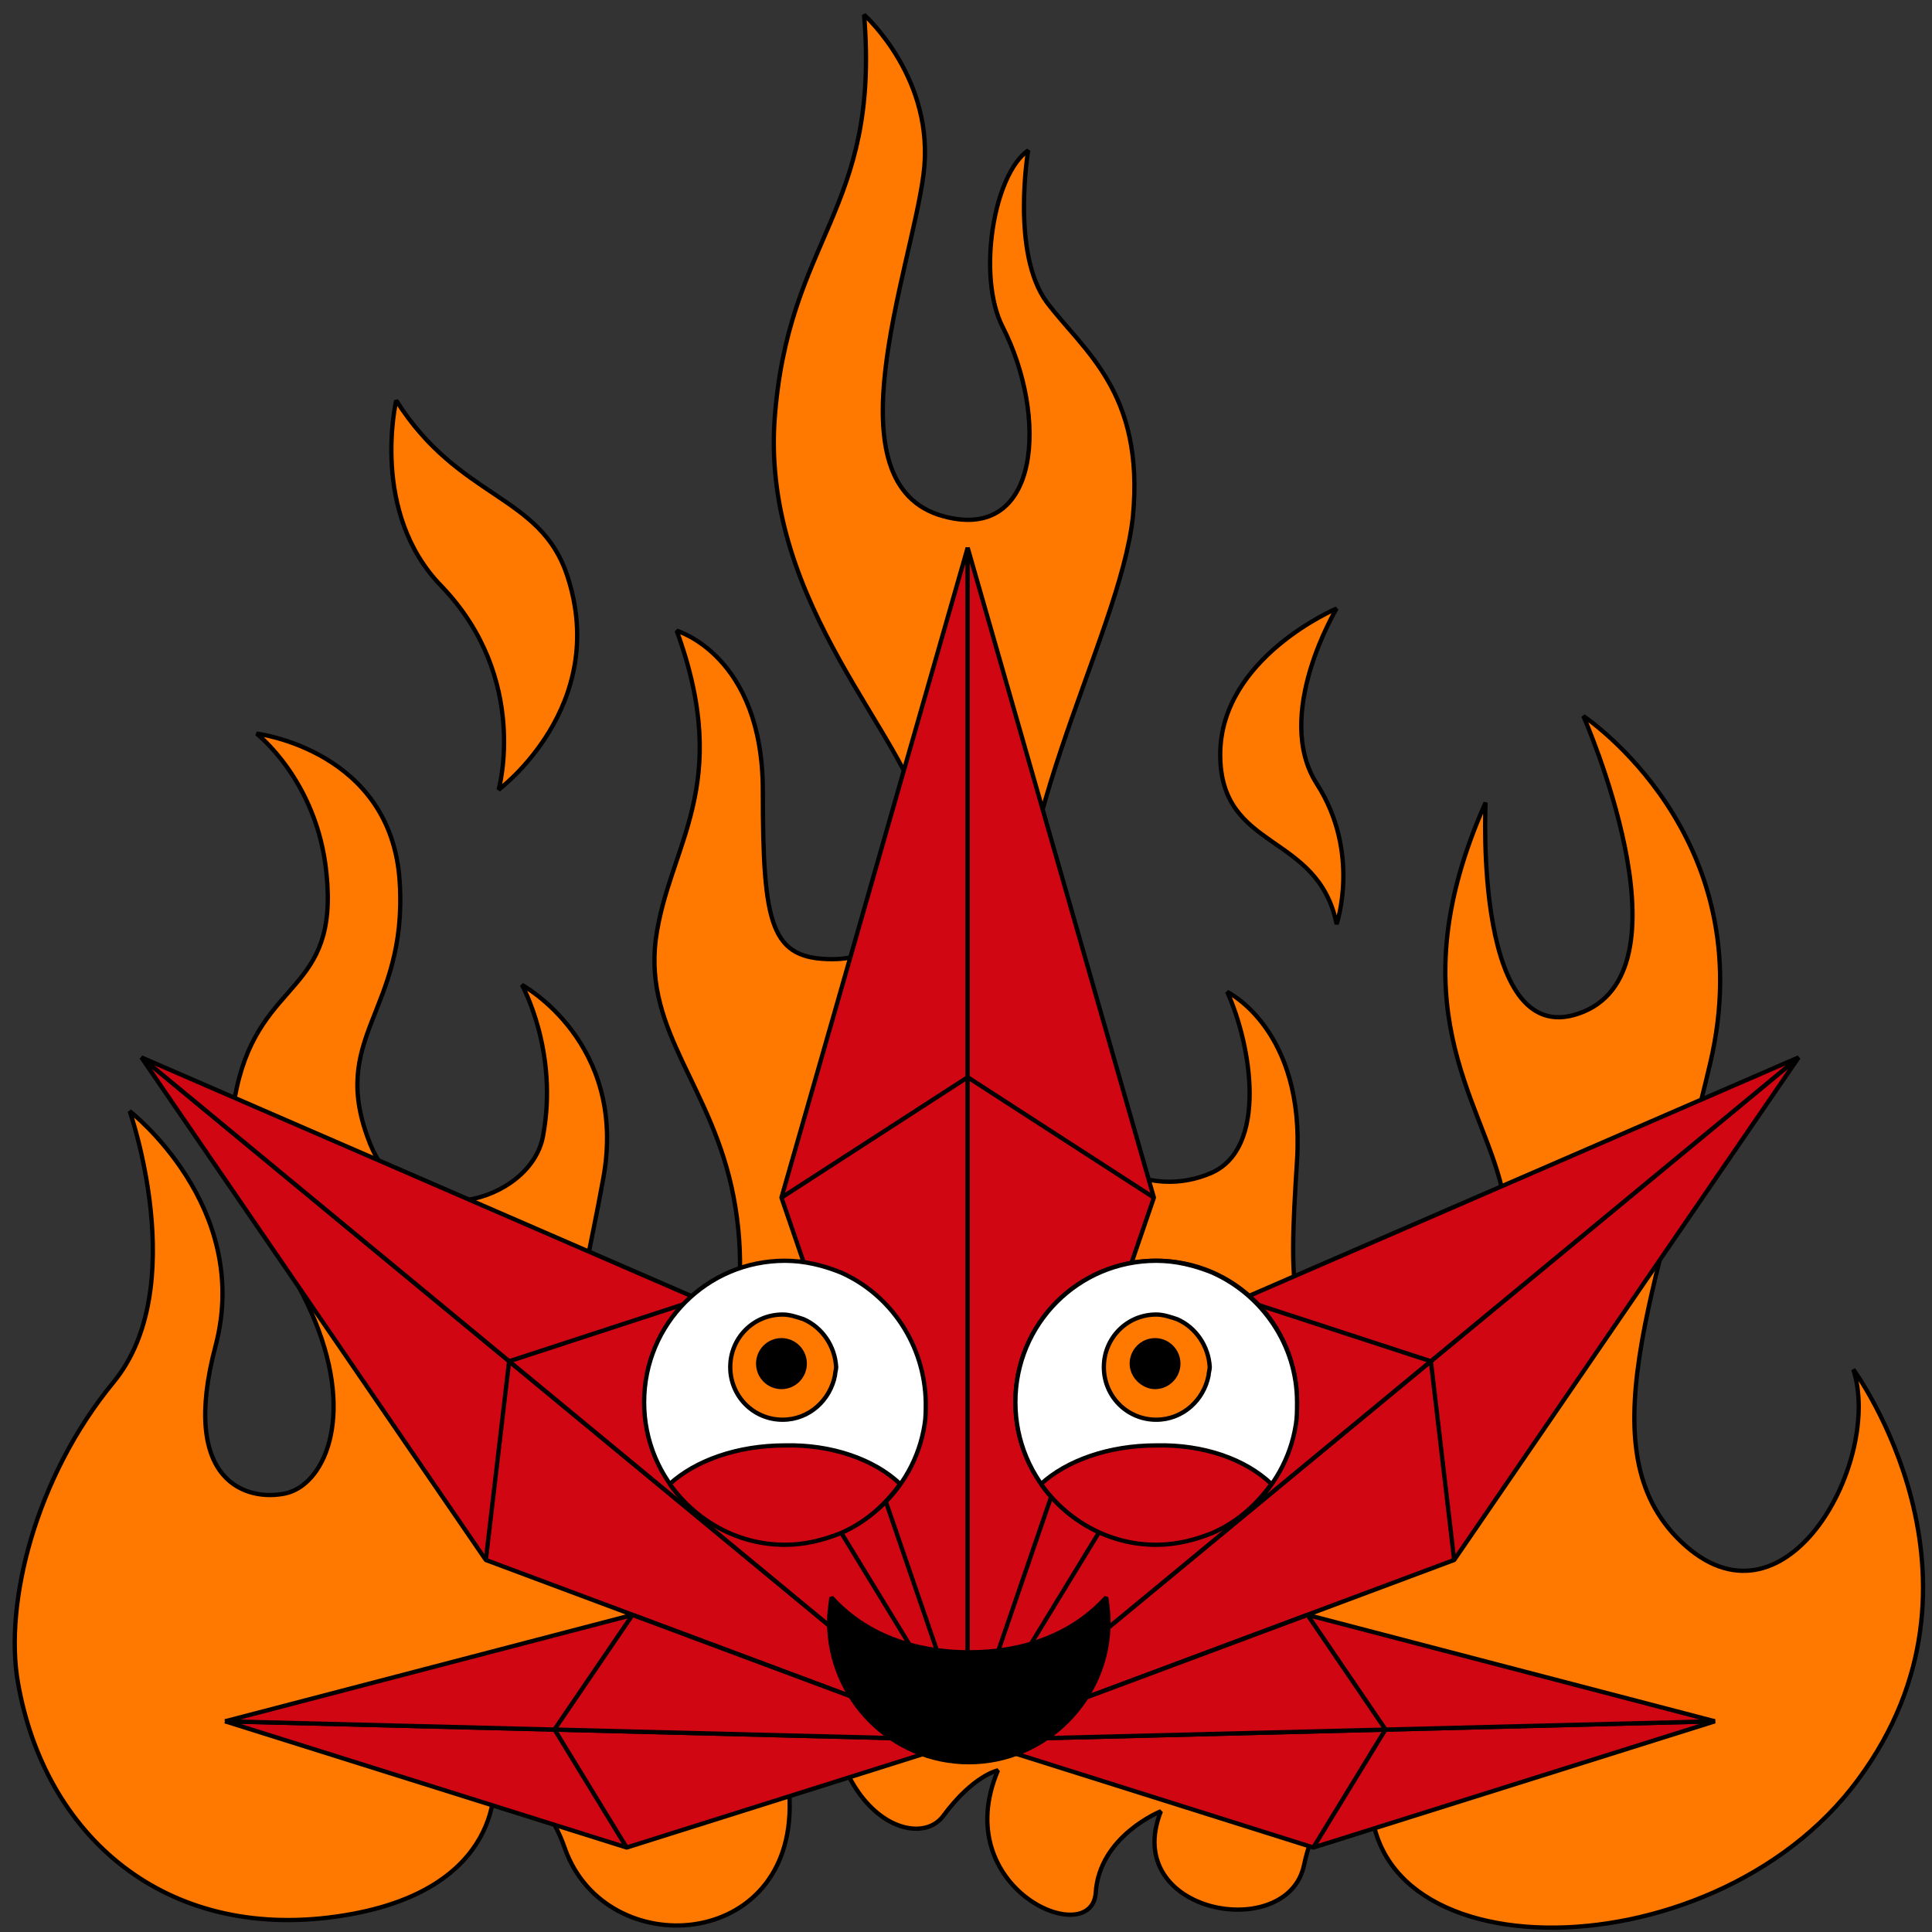 <svg width="131" height="131" viewBox="0 0 131 131" fill="none" xmlns="http://www.w3.org/2000/svg">
<rect x="0" y="0" width="131" height="131" fill="#333333" stroke="none"/>
<path d="M33.495 120.517C33.495 120.517 34.521 128.284 22.841 129.948C11.162 131.613 3.033 124.48 1.218 114.097C0.271 108.708 2.402 100.148 7.689 93.729C12.977 87.309 8.794 75.341 8.794 75.341C8.794 75.341 17.08 81.761 14.634 91.193C12.109 100.624 16.844 101.813 19.369 101.258C21.894 100.703 24.104 96.265 21.342 89.528C18.58 82.871 14.397 81.286 16.054 73.756C17.712 66.227 22.999 67.416 22.131 59.173C21.5 52.912 17.396 49.742 17.396 49.742C17.396 49.742 26.55 50.852 27.103 59.807C27.655 68.684 22.131 70.269 25.13 77.64C27.734 83.901 35.941 81.523 36.809 77.085C37.914 71.299 35.389 66.782 35.389 66.782C35.389 66.782 42.57 70.665 40.913 79.859C39.256 89.053 36.888 95.631 42.57 96.265C49.12 97.057 51.172 88.736 49.751 81.206C48.331 73.677 43.675 70.031 44.464 63.691C45.332 57.271 49.751 53.388 45.885 42.768C45.885 42.768 51.724 44.432 51.724 53.626C51.724 62.819 52.277 65.038 56.459 65.038C60.642 65.038 63.404 61.155 62.536 55.607C61.668 50.059 51.724 41.103 52.513 28.581C53.382 16.058 59.695 14.394 58.59 1C58.59 1 63.483 5.359 62.615 11.858C61.747 18.436 56.144 32.861 63.956 35.001C70.585 36.823 71.059 28.185 67.981 22.161C66.245 18.753 67.35 11.858 69.717 10.194C69.717 10.194 68.533 17.168 70.98 20.497C73.505 23.826 77.609 26.599 76.82 35.001C75.951 43.322 67.113 57.588 69.638 68.684C72.163 79.859 78.24 81.206 82.107 79.542C85.974 77.878 84.869 70.903 83.212 67.257C83.212 67.257 88.499 69.794 87.947 78.67C87.394 87.547 87.079 92.619 93.786 93.412C100.415 94.284 103.177 86.754 101.836 80.572C100.415 74.47 94.654 68.05 100.731 54.418C100.731 54.418 99.863 71.696 107.36 68.605C114.857 65.514 107.36 48.553 107.36 48.553C107.36 48.553 119.592 56.637 115.962 72.092C112.332 87.547 107.36 98.722 114.304 104.824C121.249 110.927 127.641 98.96 125.668 92.857C125.668 92.857 136.085 107.044 125.984 120.676C115.962 134.307 90.393 134.07 93.155 119.804C93.155 119.804 89.525 121.23 88.42 126.461C87.315 131.771 75.951 129.79 78.713 122.815C78.713 122.815 74.531 124.48 74.294 128.363C73.978 132.247 64.272 128.046 67.665 120.041C67.665 120.041 66.008 120.359 63.956 123.132C61.904 125.906 54.092 122.261 56.617 108.391C56.617 108.391 53.303 111.561 53.539 122.102C53.855 132.326 41.071 133.119 38.309 125.352C36.73 120.755 33.495 120.517 33.495 120.517Z" fill="#FF7900"/>
<path d="M33.495 120.517C33.495 120.517 34.521 128.284 22.841 129.948C11.162 131.613 3.033 124.48 1.218 114.097C0.271 108.708 2.402 100.148 7.689 93.729C12.977 87.309 8.794 75.341 8.794 75.341C8.794 75.341 17.08 81.761 14.634 91.192C12.109 100.624 16.844 101.813 19.369 101.258C21.894 100.703 24.104 96.265 21.342 89.528C18.58 82.871 14.397 81.286 16.054 73.756C17.712 66.227 22.999 67.416 22.131 59.173C21.5 52.912 17.396 49.742 17.396 49.742C17.396 49.742 26.55 50.852 27.103 59.807C27.655 68.684 22.131 70.269 25.13 77.64C27.734 83.901 35.941 81.523 36.809 77.085C37.914 71.299 35.389 66.782 35.389 66.782C35.389 66.782 42.57 70.665 40.913 79.859C39.256 89.053 36.888 95.631 42.57 96.265C49.12 97.057 51.172 88.736 49.751 81.206C48.331 73.677 43.675 70.031 44.464 63.691C45.332 57.271 49.751 53.388 45.885 42.768C45.885 42.768 51.724 44.432 51.724 53.626C51.724 62.819 52.277 65.038 56.459 65.038C60.642 65.038 63.404 61.155 62.536 55.607C61.668 50.059 51.724 41.103 52.513 28.581C53.382 16.058 59.695 14.394 58.59 1C58.59 1 63.483 5.359 62.615 11.858C61.747 18.436 56.144 32.861 63.956 35.001C70.585 36.823 71.059 28.185 67.981 22.161C66.245 18.753 67.35 11.858 69.717 10.194C69.717 10.194 68.533 17.168 70.98 20.497C73.505 23.826 77.609 26.599 76.82 35.001C75.951 43.322 67.113 57.588 69.638 68.684C72.163 79.859 78.24 81.206 82.107 79.542C85.974 77.878 84.869 70.903 83.212 67.257C83.212 67.257 88.499 69.794 87.947 78.67C87.394 87.547 87.079 92.619 93.786 93.412C100.415 94.284 103.177 86.754 101.836 80.572C100.415 74.47 94.654 68.05 100.731 54.418C100.731 54.418 99.863 71.696 107.36 68.605C114.857 65.514 107.36 48.553 107.36 48.553C107.36 48.553 119.592 56.637 115.962 72.092C112.332 87.547 107.36 98.722 114.304 104.824C121.249 110.927 127.641 98.96 125.668 92.857C125.668 92.857 136.085 107.044 125.984 120.676C115.962 134.307 90.393 134.07 93.155 119.804C93.155 119.804 89.525 121.23 88.42 126.461C87.315 131.771 75.951 129.79 78.713 122.815C78.713 122.815 74.531 124.48 74.294 128.363C73.978 132.247 64.272 128.046 67.665 120.041C67.665 120.041 66.008 120.359 63.956 123.132C61.904 125.906 54.092 122.261 56.617 108.391C56.617 108.391 53.303 111.561 53.539 122.102C53.855 132.326 41.071 133.119 38.309 125.352C36.73 120.755 33.495 120.517 33.495 120.517Z" stroke="black" stroke-width="0.291" stroke-miterlimit="10" stroke-linejoin="bevel"/>
<path d="M81.949 87.23H49.909V117.981H81.949V87.23Z" fill="#D10613"/>
<path d="M81.949 87.23H49.909V117.981H81.949V87.23Z" stroke="black" stroke-width="0.291" stroke-miterlimit="10" stroke-linejoin="bevel"/>
<path d="M65.613 117.981V37.14L52.987 81.206L65.613 117.981Z" fill="#D10613"/>
<path d="M65.613 117.981V37.14L52.987 81.206L65.613 117.981Z" stroke="black" stroke-width="0.291" stroke-miterlimit="10" stroke-linejoin="bevel"/>
<path d="M52.987 81.206L65.613 73.043" stroke="black" stroke-width="0.291" stroke-miterlimit="10" stroke-linejoin="bevel"/>
<path d="M65.613 117.981V37.14L78.24 81.206L65.613 117.981Z" fill="#D10613"/>
<path d="M65.613 117.981V37.14L78.24 81.206L65.613 117.981Z" stroke="black" stroke-width="0.291" stroke-miterlimit="10" stroke-linejoin="bevel"/>
<path d="M78.24 81.206L65.613 73.043" stroke="black" stroke-width="0.291" stroke-miterlimit="10" stroke-linejoin="bevel"/>
<path d="M65.613 117.981L9.583 71.696L32.942 105.775L65.613 117.981Z" fill="#D10613"/>
<path d="M65.613 117.981L9.583 71.696L32.942 105.775L65.613 117.981Z" stroke="black" stroke-width="0.291" stroke-miterlimit="10" stroke-linejoin="bevel"/>
<path d="M32.942 105.775L34.521 92.302" stroke="black" stroke-width="0.291" stroke-miterlimit="10" stroke-linejoin="bevel"/>
<path d="M65.613 117.981L9.583 71.696L47.384 88.101L65.613 117.981Z" fill="#D10613"/>
<path d="M65.613 117.981L9.583 71.696L47.384 88.101L65.613 117.981Z" stroke="black" stroke-width="0.291" stroke-miterlimit="10" stroke-linejoin="bevel"/>
<path d="M47.384 88.101L34.521 92.302" stroke="black" stroke-width="0.291" stroke-miterlimit="10" stroke-linejoin="bevel"/>
<path d="M65.614 117.981L15.265 116.713L42.491 125.272L65.614 117.981Z" fill="#D10613"/>
<path d="M65.614 117.981L15.265 116.713L42.491 125.272L65.614 117.981Z" stroke="black" stroke-width="0.291" stroke-miterlimit="10" stroke-linejoin="bevel"/>
<path d="M42.491 125.272L37.598 117.267" stroke="black" stroke-width="0.291" stroke-miterlimit="10" stroke-linejoin="bevel"/>
<path d="M65.614 117.981L15.265 116.713L42.886 109.5L65.614 117.981Z" fill="#D10613"/>
<path d="M65.614 117.981L15.265 116.713L42.886 109.5L65.614 117.981Z" stroke="black" stroke-width="0.291" stroke-miterlimit="10" stroke-linejoin="bevel"/>
<path d="M42.886 109.5L37.598 117.267" stroke="black" stroke-width="0.291" stroke-miterlimit="10" stroke-linejoin="bevel"/>
<path d="M65.929 117.981L121.959 71.696L98.6 105.775L65.929 117.981Z" fill="#D10613"/>
<path d="M65.929 117.981L121.959 71.696L98.6 105.775L65.929 117.981Z" stroke="black" stroke-width="0.291" stroke-miterlimit="10" stroke-linejoin="bevel"/>
<path d="M98.6 105.775L97.022 92.302" stroke="black" stroke-width="0.291" stroke-miterlimit="10" stroke-linejoin="bevel"/>
<path d="M65.929 117.981L121.959 71.696L84.159 88.101L65.929 117.981Z" fill="#D10613"/>
<path d="M65.929 117.981L121.959 71.696L84.159 88.101L65.929 117.981Z" stroke="black" stroke-width="0.291" stroke-miterlimit="10" stroke-linejoin="bevel"/>
<path d="M84.159 88.101L97.022 92.302" stroke="black" stroke-width="0.291" stroke-miterlimit="10" stroke-linejoin="bevel"/>
<path d="M65.929 117.981L116.277 116.713L89.051 125.272L65.929 117.981Z" fill="#D10613"/>
<path d="M65.929 117.981L116.277 116.713L89.051 125.272L65.929 117.981Z" stroke="black" stroke-width="0.291" stroke-miterlimit="10" stroke-linejoin="bevel"/>
<path d="M89.051 125.272L93.944 117.267" stroke="black" stroke-width="0.291" stroke-miterlimit="10" stroke-linejoin="bevel"/>
<path d="M65.929 117.981L116.277 116.713L88.657 109.5L65.929 117.981Z" fill="#D10613"/>
<path d="M65.929 117.981L116.277 116.713L88.657 109.5L65.929 117.981Z" stroke="black" stroke-width="0.291" stroke-miterlimit="10" stroke-linejoin="bevel"/>
<path d="M88.657 109.5L93.944 117.267" stroke="black" stroke-width="0.291" stroke-miterlimit="10" stroke-linejoin="bevel"/>
<path d="M75.004 108.312C72.716 110.848 69.401 112.037 65.692 112.037C61.983 112.037 58.669 110.848 56.38 108.312C56.301 108.866 56.222 109.421 56.222 109.976C56.222 115.207 60.484 119.487 65.692 119.487C70.901 119.487 75.162 115.207 75.162 109.976C75.162 109.421 75.083 108.866 75.004 108.312Z" fill="black"/>
<path d="M75.004 108.312C72.716 110.848 69.401 112.037 65.692 112.037C61.983 112.037 58.669 110.848 56.38 108.312C56.301 108.866 56.222 109.421 56.222 109.976C56.222 115.207 60.484 119.487 65.692 119.487C70.901 119.487 75.162 115.207 75.162 109.976C75.162 109.421 75.083 108.866 75.004 108.312Z" stroke="black" stroke-width="0.291" stroke-miterlimit="10" stroke-linejoin="bevel"/>
<path d="M57.012 86.279C55.828 85.803 54.565 85.486 53.224 85.486C47.936 85.486 43.675 89.766 43.675 95.076C43.675 100.386 47.936 104.666 53.224 104.666C58.038 104.666 61.983 101.179 62.694 96.582C62.773 96.106 62.773 95.631 62.773 95.076C62.694 91.192 60.405 87.784 57.012 86.279Z" fill="white"/>
<path d="M57.012 86.279C55.828 85.803 54.565 85.486 53.224 85.486C47.936 85.486 43.675 89.766 43.675 95.076C43.675 100.386 47.936 104.666 53.224 104.666C58.038 104.666 61.983 101.179 62.694 96.582C62.773 96.106 62.773 95.631 62.773 95.076C62.694 91.192 60.405 87.784 57.012 86.279Z" stroke="black" stroke-width="0.291" stroke-miterlimit="10" stroke-linejoin="bevel"/>
<path d="M68.849 95.076C68.849 100.386 73.11 104.666 78.398 104.666C83.685 104.666 87.947 100.386 87.947 95.076C87.947 89.766 83.685 85.486 78.398 85.486C73.11 85.486 68.849 89.766 68.849 95.076Z" fill="#4D8054"/>
<path d="M68.849 95.076C68.849 100.386 73.11 104.666 78.398 104.666C83.685 104.666 87.947 100.386 87.947 95.076C87.947 89.766 83.685 85.486 78.398 85.486C73.11 85.486 68.849 89.766 68.849 95.076Z" stroke="black" stroke-width="0.291" stroke-miterlimit="10" stroke-linejoin="bevel"/>
<path d="M82.186 86.279C81.002 85.803 79.739 85.486 78.398 85.486C73.11 85.486 68.849 89.766 68.849 95.076C68.849 100.386 73.11 104.666 78.398 104.666C83.212 104.666 87.157 101.179 87.868 96.582C87.947 96.106 87.947 95.631 87.947 95.076C87.947 91.192 85.579 87.784 82.186 86.279Z" fill="white"/>
<path d="M82.186 86.279C81.002 85.803 79.739 85.486 78.398 85.486C73.11 85.486 68.849 89.766 68.849 95.076C68.849 100.386 73.11 104.666 78.398 104.666C83.212 104.666 87.157 101.179 87.868 96.582C87.947 96.106 87.947 95.631 87.947 95.076C87.947 91.192 85.579 87.784 82.186 86.279Z" stroke="black" stroke-width="0.291" stroke-miterlimit="10" stroke-linejoin="bevel"/>
<path d="M79.818 89.449C79.345 89.29 78.871 89.132 78.398 89.132C76.425 89.132 74.847 90.717 74.847 92.698C74.847 94.68 76.425 96.265 78.398 96.265C80.213 96.265 81.633 94.918 81.949 93.253C81.949 93.095 82.028 92.857 82.028 92.698C81.949 91.272 81.081 90.004 79.818 89.449Z" fill="#FF7900"/>
<path d="M79.818 89.449C79.345 89.29 78.871 89.132 78.398 89.132C76.425 89.132 74.847 90.717 74.847 92.698C74.847 94.68 76.425 96.265 78.398 96.265C80.213 96.265 81.633 94.918 81.949 93.253C81.949 93.095 82.028 92.857 82.028 92.698C81.949 91.272 81.081 90.004 79.818 89.449Z" stroke="black" stroke-width="0.291" stroke-miterlimit="10" stroke-linejoin="bevel"/>
<path d="M54.486 89.449C54.013 89.29 53.539 89.132 53.066 89.132C51.093 89.132 49.515 90.717 49.515 92.698C49.515 94.68 51.093 96.265 53.066 96.265C54.881 96.265 56.301 94.918 56.617 93.253C56.617 93.095 56.696 92.857 56.696 92.698C56.617 91.272 55.749 90.004 54.486 89.449Z" fill="#FF7900"/>
<path d="M54.486 89.449C54.013 89.29 53.539 89.132 53.066 89.132C51.093 89.132 49.515 90.717 49.515 92.698C49.515 94.68 51.093 96.265 53.066 96.265C54.881 96.265 56.301 94.918 56.617 93.253C56.617 93.095 56.696 92.857 56.696 92.698C56.617 91.272 55.749 90.004 54.486 89.449Z" stroke="black" stroke-width="0.291" stroke-miterlimit="10" stroke-linejoin="bevel"/>
<path d="M51.409 92.46C51.409 91.589 52.119 90.875 52.987 90.875C53.855 90.875 54.565 91.589 54.565 92.46C54.565 93.332 53.855 94.046 52.987 94.046C52.119 94.046 51.409 93.332 51.409 92.46Z" fill="black"/>
<path d="M52.987 94.046C53.859 94.046 54.565 93.336 54.565 92.46C54.565 91.585 53.859 90.875 52.987 90.875C52.115 90.875 51.409 91.585 51.409 92.46C51.409 93.336 52.115 94.046 52.987 94.046Z" stroke="black" stroke-width="0.291" stroke-miterlimit="10" stroke-linejoin="bevel"/>
<path d="M76.74 92.46C76.74 91.589 77.451 90.875 78.319 90.875C79.187 90.875 79.897 91.589 79.897 92.46C79.897 93.332 79.187 94.046 78.319 94.046C77.53 94.046 76.74 93.332 76.74 92.46Z" fill="black"/>
<path d="M76.74 92.46C76.74 91.589 77.451 90.875 78.319 90.875C79.187 90.875 79.897 91.589 79.897 92.46C79.897 93.332 79.187 94.046 78.319 94.046C77.53 94.046 76.74 93.332 76.74 92.46Z" stroke="black" stroke-width="0.291" stroke-miterlimit="10" stroke-linejoin="bevel"/>
<path d="M61.036 100.624C60.01 102.05 58.669 103.239 57.012 103.953C55.828 104.428 54.565 104.745 53.224 104.745C49.988 104.745 47.147 103.081 45.411 100.624C47.147 99.039 49.988 98.008 53.224 98.008C56.38 97.929 59.3 98.96 61.036 100.624Z" fill="#D10613"/>
<path d="M61.036 100.624C60.01 102.05 58.669 103.239 57.012 103.953C55.828 104.428 54.565 104.745 53.224 104.745C49.988 104.745 47.147 103.081 45.411 100.624C47.147 99.039 49.988 98.008 53.224 98.008C56.38 97.929 59.3 98.96 61.036 100.624Z" stroke="black" stroke-width="0.291" stroke-miterlimit="10" stroke-linejoin="bevel"/>
<path d="M86.21 100.624C85.184 102.05 83.843 103.239 82.186 103.953C81.002 104.428 79.739 104.745 78.398 104.745C75.162 104.745 72.321 103.081 70.585 100.624C72.321 99.039 75.162 98.008 78.398 98.008C81.633 97.929 84.474 98.96 86.21 100.624Z" fill="#D10613"/>
<path d="M86.21 100.624C85.184 102.05 83.843 103.239 82.186 103.953C81.002 104.428 79.739 104.745 78.398 104.745C75.162 104.745 72.321 103.081 70.585 100.624C72.321 99.039 75.162 98.008 78.398 98.008C81.633 97.929 84.474 98.96 86.21 100.624Z" stroke="black" stroke-width="0.291" stroke-miterlimit="10" stroke-linejoin="bevel"/>
<path d="M90.63 41.261C90.63 41.261 82.738 44.59 82.738 51.168C82.738 57.747 89.367 56.399 90.63 62.66C90.63 62.66 92.287 57.826 89.288 53.15C86.289 48.474 90.63 41.261 90.63 41.261Z" fill="#FF7900"/>
<path d="M90.63 41.261C90.63 41.261 82.738 44.59 82.738 51.168C82.738 57.747 89.367 56.399 90.63 62.66C90.63 62.66 92.287 57.826 89.288 53.15C86.289 48.474 90.63 41.261 90.63 41.261Z" stroke="black" stroke-width="0.291" stroke-miterlimit="10" stroke-linejoin="bevel"/>
<path d="M33.81 53.546C33.81 53.546 41.386 47.919 38.467 39.042C36.651 33.495 31.127 33.891 26.866 27.154C26.866 27.154 25.051 34.763 29.944 39.756C35.941 46.017 33.81 53.546 33.81 53.546Z" fill="#FF7900"/>
<path d="M33.81 53.546C33.81 53.546 41.386 47.919 38.467 39.042C36.651 33.495 31.127 33.891 26.866 27.154C26.866 27.154 25.051 34.763 29.944 39.756C35.941 46.017 33.81 53.546 33.81 53.546Z" stroke="black" stroke-width="0.291" stroke-miterlimit="10" stroke-linejoin="bevel"/>
</svg>
